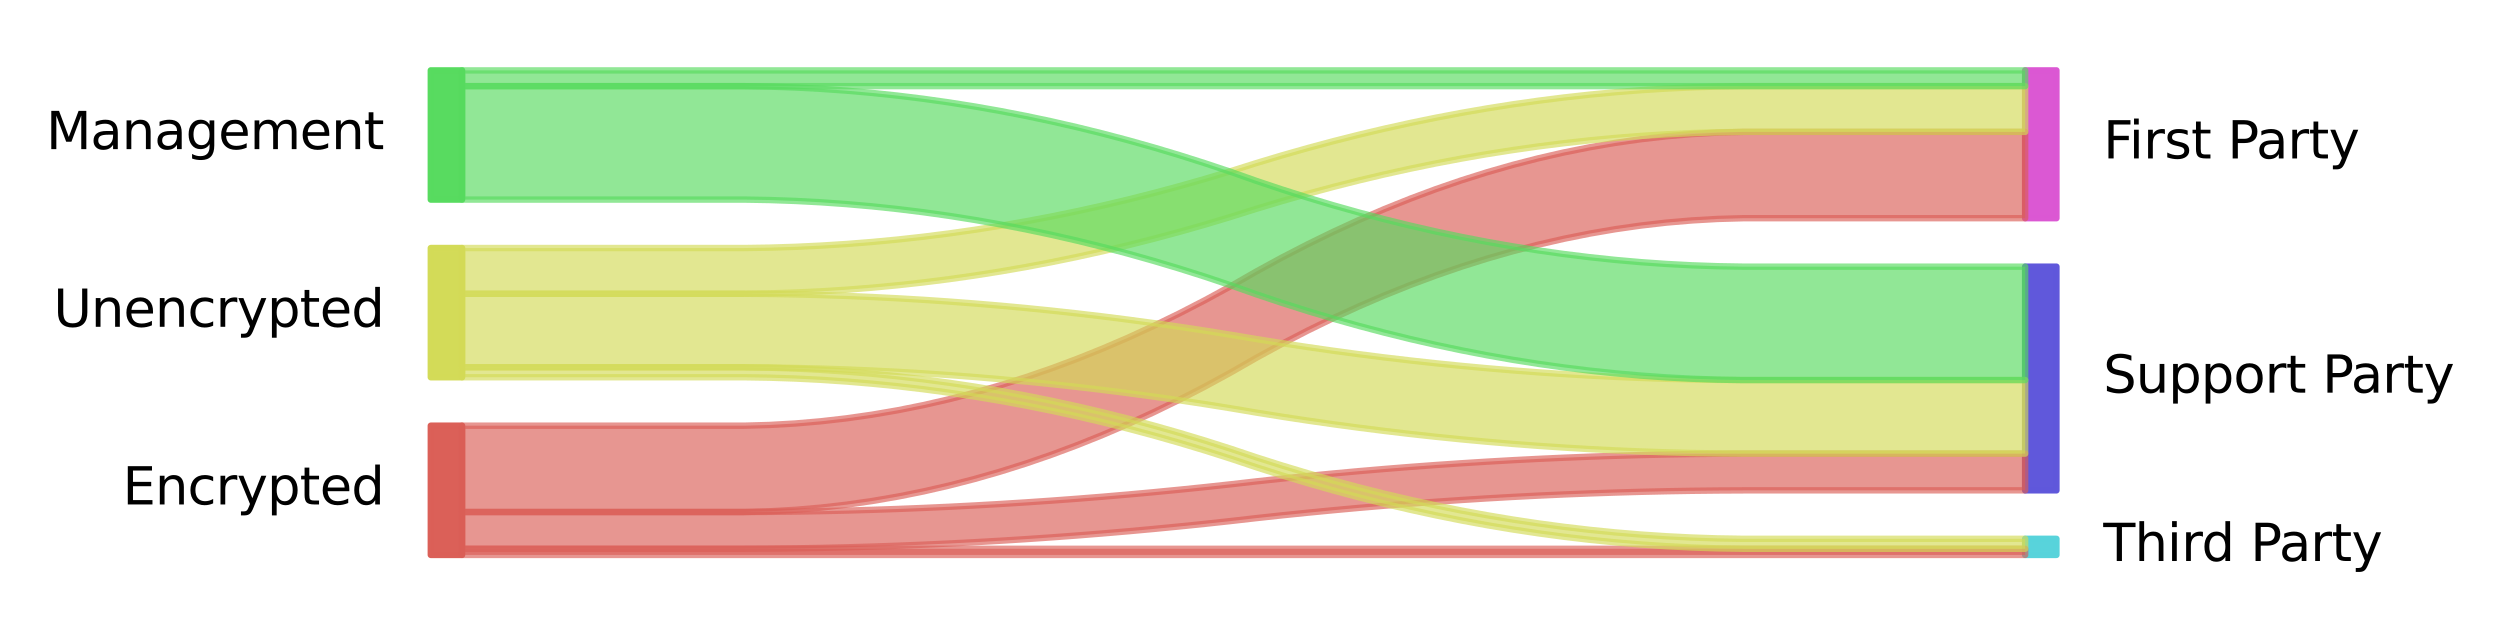 <?xml version="1.0" encoding="utf-8" standalone="no"?>
<!DOCTYPE svg PUBLIC "-//W3C//DTD SVG 1.1//EN"
  "http://www.w3.org/Graphics/SVG/1.1/DTD/svg11.dtd">
<svg xmlns:xlink="http://www.w3.org/1999/xlink" width="390.064pt" height="97.56pt" viewBox="0 0 390.064 97.56" xmlns="http://www.w3.org/2000/svg" version="1.1">
 <defs>
  <style type="text/css">*{stroke-linejoin: round; stroke-linecap: butt}</style>
 </defs>
 <g id="figure_1">
  <g id="patch_1">
   <path d="M 0 97.56 
L 390.064 97.56 
L 390.064 0 
L 0 0 
z
" style="fill: #ffffff"/>
  </g>
  <g id="axes_1">
   <g id="PolyCollection_1">
    <defs>
     <path id="mcc22f3037e" d="M 67.216 -31.14 
L 67.216 -10.98 
L 72.094 -10.98 
L 72.094 -31.14 
L 72.094 -31.14 
L 67.216 -31.14 
z
" style="stroke: #db5f57; stroke-opacity: 0.99"/>
    </defs>
    <g clip-path="url(#p26b1133ac9)">
     <use xlink:href="#mcc22f3037e" x="0" y="97.56" style="fill: #db5f57; fill-opacity: 0.99; stroke: #db5f57; stroke-opacity: 0.99"/>
    </g>
   </g>
   <g id="PolyCollection_2">
    <defs>
     <path id="mfcb5ce4df8" d="M 67.216 -58.86 
L 67.216 -38.7 
L 72.094 -38.7 
L 72.094 -58.86 
L 72.094 -58.86 
L 67.216 -58.86 
z
" style="stroke: #d3db57; stroke-opacity: 0.99"/>
    </defs>
    <g clip-path="url(#p26b1133ac9)">
     <use xlink:href="#mfcb5ce4df8" x="0" y="97.56" style="fill: #d3db57; fill-opacity: 0.99; stroke: #d3db57; stroke-opacity: 0.99"/>
    </g>
   </g>
   <g id="PolyCollection_3">
    <defs>
     <path id="mb0c5c73588" d="M 67.216 -86.58 
L 67.216 -66.42 
L 72.094 -66.42 
L 72.094 -86.58 
L 72.094 -86.58 
L 67.216 -86.58 
z
" style="stroke: #57db5f; stroke-opacity: 0.99"/>
    </defs>
    <g clip-path="url(#p26b1133ac9)">
     <use xlink:href="#mb0c5c73588" x="0" y="97.56" style="fill: #57db5f; fill-opacity: 0.99; stroke: #57db5f; stroke-opacity: 0.99"/>
    </g>
   </g>
   <g id="PolyCollection_4">
    <defs>
     <path id="m5395e833a6" d="M 315.975 -13.491 
L 315.975 -10.98 
L 320.853 -10.98 
L 320.853 -13.491 
L 320.853 -13.491 
L 315.975 -13.491 
z
" style="stroke: #57d3db; stroke-opacity: 0.99"/>
    </defs>
    <g clip-path="url(#p26b1133ac9)">
     <use xlink:href="#m5395e833a6" x="0" y="97.56" style="fill: #57d3db; fill-opacity: 0.99; stroke: #57d3db; stroke-opacity: 0.99"/>
    </g>
   </g>
   <g id="PolyCollection_5">
    <defs>
     <path id="m8e87f309a9" d="M 315.975 -55.954 
L 315.975 -21.051 
L 320.853 -21.051 
L 320.853 -55.954 
L 320.853 -55.954 
L 315.975 -55.954 
z
" style="stroke: #5f57db; stroke-opacity: 0.99"/>
    </defs>
    <g clip-path="url(#p26b1133ac9)">
     <use xlink:href="#m8e87f309a9" x="0" y="97.56" style="fill: #5f57db; fill-opacity: 0.99; stroke: #5f57db; stroke-opacity: 0.99"/>
    </g>
   </g>
   <g id="PolyCollection_6">
    <defs>
     <path id="m6d69641c75" d="M 315.975 -86.58 
L 315.975 -63.514 
L 320.853 -63.514 
L 320.853 -86.58 
L 320.853 -86.58 
L 315.975 -86.58 
z
" style="stroke: #db57d3; stroke-opacity: 0.99"/>
    </defs>
    <g clip-path="url(#p26b1133ac9)">
     <use xlink:href="#m6d69641c75" x="0" y="97.56" style="fill: #db57d3; fill-opacity: 0.99; stroke: #db57d3; stroke-opacity: 0.99"/>
    </g>
   </g>
   <g id="PolyCollection_7">
    <defs>
     <path id="m790568da8b" d="M 72.094 -11.937 
L 72.094 -10.98 
L 76.092 -10.98 
L 80.09 -10.98 
L 84.088 -10.98 
L 88.086 -10.98 
L 92.084 -10.98 
L 96.082 -10.98 
L 100.08 -10.98 
L 104.078 -10.98 
L 108.077 -10.98 
L 112.075 -10.98 
L 116.073 -10.98 
L 120.071 -10.98 
L 124.069 -10.98 
L 128.067 -10.98 
L 132.065 -10.98 
L 136.063 -10.98 
L 140.061 -10.98 
L 144.059 -10.98 
L 148.057 -10.98 
L 152.055 -10.98 
L 156.053 -10.98 
L 160.051 -10.98 
L 164.049 -10.98 
L 168.047 -10.98 
L 172.045 -10.98 
L 176.043 -10.98 
L 180.041 -10.98 
L 184.039 -10.98 
L 188.038 -10.98 
L 192.036 -10.98 
L 196.034 -10.98 
L 200.032 -10.98 
L 204.03 -10.98 
L 208.028 -10.98 
L 212.026 -10.98 
L 216.024 -10.98 
L 220.022 -10.98 
L 224.02 -10.98 
L 228.018 -10.98 
L 232.016 -10.98 
L 236.014 -10.98 
L 240.012 -10.98 
L 244.01 -10.98 
L 248.008 -10.98 
L 252.006 -10.98 
L 256.004 -10.98 
L 260.002 -10.98 
L 264.001 -10.98 
L 267.999 -10.98 
L 271.997 -10.98 
L 275.995 -10.98 
L 279.993 -10.98 
L 283.991 -10.98 
L 287.989 -10.98 
L 291.987 -10.98 
L 295.985 -10.98 
L 299.983 -10.98 
L 303.981 -10.98 
L 307.979 -10.98 
L 311.977 -10.98 
L 315.975 -10.98 
L 315.975 -11.937 
L 315.975 -11.937 
L 311.977 -11.937 
L 307.979 -11.937 
L 303.981 -11.937 
L 299.983 -11.937 
L 295.985 -11.937 
L 291.987 -11.937 
L 287.989 -11.937 
L 283.991 -11.937 
L 279.993 -11.937 
L 275.995 -11.937 
L 271.997 -11.937 
L 267.999 -11.937 
L 264.001 -11.937 
L 260.002 -11.937 
L 256.004 -11.937 
L 252.006 -11.937 
L 248.008 -11.937 
L 244.01 -11.937 
L 240.012 -11.937 
L 236.014 -11.937 
L 232.016 -11.937 
L 228.018 -11.937 
L 224.02 -11.937 
L 220.022 -11.937 
L 216.024 -11.937 
L 212.026 -11.937 
L 208.028 -11.937 
L 204.03 -11.937 
L 200.032 -11.937 
L 196.034 -11.937 
L 192.036 -11.937 
L 188.038 -11.937 
L 184.039 -11.937 
L 180.041 -11.937 
L 176.043 -11.937 
L 172.045 -11.937 
L 168.047 -11.937 
L 164.049 -11.937 
L 160.051 -11.937 
L 156.053 -11.937 
L 152.055 -11.937 
L 148.057 -11.937 
L 144.059 -11.937 
L 140.061 -11.937 
L 136.063 -11.937 
L 132.065 -11.937 
L 128.067 -11.937 
L 124.069 -11.937 
L 120.071 -11.937 
L 116.073 -11.937 
L 112.075 -11.937 
L 108.077 -11.937 
L 104.078 -11.937 
L 100.08 -11.937 
L 96.082 -11.937 
L 92.084 -11.937 
L 88.086 -11.937 
L 84.088 -11.937 
L 80.09 -11.937 
L 76.092 -11.937 
L 72.094 -11.937 
z
" style="stroke: #db5f57; stroke-opacity: 0.65"/>
    </defs>
    <g clip-path="url(#p26b1133ac9)">
     <use xlink:href="#m790568da8b" x="0" y="97.56" style="fill: #db5f57; fill-opacity: 0.65; stroke: #db5f57; stroke-opacity: 0.65"/>
    </g>
   </g>
   <g id="PolyCollection_8">
    <defs>
     <path id="m5e2cd8561c" d="M 72.094 -17.67 
L 72.094 -11.937 
L 76.092 -11.937 
L 80.09 -11.937 
L 84.088 -11.937 
L 88.086 -11.937 
L 92.084 -11.937 
L 96.082 -11.937 
L 100.08 -11.937 
L 104.078 -11.937 
L 108.077 -11.937 
L 112.075 -11.937 
L 116.073 -11.937 
L 120.071 -11.96 
L 124.069 -12.005 
L 128.067 -12.074 
L 132.065 -12.165 
L 136.063 -12.279 
L 140.061 -12.415 
L 144.059 -12.575 
L 148.057 -12.757 
L 152.055 -12.962 
L 156.053 -13.19 
L 160.051 -13.441 
L 164.049 -13.714 
L 168.047 -14.01 
L 172.045 -14.329 
L 176.043 -14.671 
L 180.041 -15.036 
L 184.039 -15.423 
L 188.038 -15.833 
L 192.036 -16.266 
L 196.034 -16.722 
L 200.032 -17.155 
L 204.03 -17.565 
L 208.028 -17.952 
L 212.026 -18.317 
L 216.024 -18.659 
L 220.022 -18.977 
L 224.02 -19.274 
L 228.018 -19.547 
L 232.016 -19.798 
L 236.014 -20.026 
L 240.012 -20.231 
L 244.01 -20.413 
L 248.008 -20.572 
L 252.006 -20.709 
L 256.004 -20.823 
L 260.002 -20.914 
L 264.001 -20.983 
L 267.999 -21.028 
L 271.997 -21.051 
L 275.995 -21.051 
L 279.993 -21.051 
L 283.991 -21.051 
L 287.989 -21.051 
L 291.987 -21.051 
L 295.985 -21.051 
L 299.983 -21.051 
L 303.981 -21.051 
L 307.979 -21.051 
L 311.977 -21.051 
L 315.975 -21.051 
L 315.975 -26.784 
L 315.975 -26.784 
L 311.977 -26.784 
L 307.979 -26.784 
L 303.981 -26.784 
L 299.983 -26.784 
L 295.985 -26.784 
L 291.987 -26.784 
L 287.989 -26.784 
L 283.991 -26.784 
L 279.993 -26.784 
L 275.995 -26.784 
L 271.997 -26.784 
L 267.999 -26.761 
L 264.001 -26.716 
L 260.002 -26.647 
L 256.004 -26.556 
L 252.006 -26.442 
L 248.008 -26.306 
L 244.01 -26.146 
L 240.012 -25.964 
L 236.014 -25.759 
L 232.016 -25.531 
L 228.018 -25.28 
L 224.02 -25.007 
L 220.022 -24.711 
L 216.024 -24.392 
L 212.026 -24.05 
L 208.028 -23.685 
L 204.03 -23.298 
L 200.032 -22.888 
L 196.034 -22.455 
L 192.036 -21.999 
L 188.038 -21.566 
L 184.039 -21.156 
L 180.041 -20.769 
L 176.043 -20.404 
L 172.045 -20.062 
L 168.047 -19.743 
L 164.049 -19.447 
L 160.051 -19.174 
L 156.053 -18.923 
L 152.055 -18.695 
L 148.057 -18.49 
L 144.059 -18.308 
L 140.061 -18.149 
L 136.063 -18.012 
L 132.065 -17.898 
L 128.067 -17.807 
L 124.069 -17.738 
L 120.071 -17.693 
L 116.073 -17.67 
L 112.075 -17.67 
L 108.077 -17.67 
L 104.078 -17.67 
L 100.08 -17.67 
L 96.082 -17.67 
L 92.084 -17.67 
L 88.086 -17.67 
L 84.088 -17.67 
L 80.09 -17.67 
L 76.092 -17.67 
L 72.094 -17.67 
z
" style="stroke: #db5f57; stroke-opacity: 0.65"/>
    </defs>
    <g clip-path="url(#p26b1133ac9)">
     <use xlink:href="#m5e2cd8561c" x="0" y="97.56" style="fill: #db5f57; fill-opacity: 0.65; stroke: #db5f57; stroke-opacity: 0.65"/>
    </g>
   </g>
   <g id="PolyCollection_9">
    <defs>
     <path id="me00faae327" d="M 72.094 -31.14 
L 72.094 -17.67 
L 76.092 -17.67 
L 80.09 -17.67 
L 84.088 -17.67 
L 88.086 -17.67 
L 92.084 -17.67 
L 96.082 -17.67 
L 100.08 -17.67 
L 104.078 -17.67 
L 108.077 -17.67 
L 112.075 -17.67 
L 116.073 -17.67 
L 120.071 -17.785 
L 124.069 -18.014 
L 128.067 -18.358 
L 132.065 -18.816 
L 136.063 -19.389 
L 140.061 -20.077 
L 144.059 -20.879 
L 148.057 -21.796 
L 152.055 -22.827 
L 156.053 -23.974 
L 160.051 -25.234 
L 164.049 -26.61 
L 168.047 -28.1 
L 172.045 -29.704 
L 176.043 -31.423 
L 180.041 -33.257 
L 184.039 -35.205 
L 188.038 -37.268 
L 192.036 -39.446 
L 196.034 -41.738 
L 200.032 -43.916 
L 204.03 -45.979 
L 208.028 -47.927 
L 212.026 -49.761 
L 216.024 -51.48 
L 220.022 -53.085 
L 224.02 -54.575 
L 228.018 -55.95 
L 232.016 -57.211 
L 236.014 -58.357 
L 240.012 -59.388 
L 244.01 -60.305 
L 248.008 -61.107 
L 252.006 -61.795 
L 256.004 -62.368 
L 260.002 -62.827 
L 264.001 -63.17 
L 267.999 -63.4 
L 271.997 -63.514 
L 275.995 -63.514 
L 279.993 -63.514 
L 283.991 -63.514 
L 287.989 -63.514 
L 291.987 -63.514 
L 295.985 -63.514 
L 299.983 -63.514 
L 303.981 -63.514 
L 307.979 -63.514 
L 311.977 -63.514 
L 315.975 -63.514 
L 315.975 -76.984 
L 315.975 -76.984 
L 311.977 -76.984 
L 307.979 -76.984 
L 303.981 -76.984 
L 299.983 -76.984 
L 295.985 -76.984 
L 291.987 -76.984 
L 287.989 -76.984 
L 283.991 -76.984 
L 279.993 -76.984 
L 275.995 -76.984 
L 271.997 -76.984 
L 267.999 -76.87 
L 264.001 -76.64 
L 260.002 -76.297 
L 256.004 -75.838 
L 252.006 -75.265 
L 248.008 -74.577 
L 244.01 -73.775 
L 240.012 -72.858 
L 236.014 -71.827 
L 232.016 -70.681 
L 228.018 -69.42 
L 224.02 -68.045 
L 220.022 -66.555 
L 216.024 -64.95 
L 212.026 -63.231 
L 208.028 -61.397 
L 204.03 -59.449 
L 200.032 -57.386 
L 196.034 -55.208 
L 192.036 -52.916 
L 188.038 -50.738 
L 184.039 -48.675 
L 180.041 -46.727 
L 176.043 -44.893 
L 172.045 -43.174 
L 168.047 -41.57 
L 164.049 -40.08 
L 160.051 -38.704 
L 156.053 -37.444 
L 152.055 -36.297 
L 148.057 -35.266 
L 144.059 -34.349 
L 140.061 -33.547 
L 136.063 -32.859 
L 132.065 -32.286 
L 128.067 -31.828 
L 124.069 -31.484 
L 120.071 -31.255 
L 116.073 -31.14 
L 112.075 -31.14 
L 108.077 -31.14 
L 104.078 -31.14 
L 100.08 -31.14 
L 96.082 -31.14 
L 92.084 -31.14 
L 88.086 -31.14 
L 84.088 -31.14 
L 80.09 -31.14 
L 76.092 -31.14 
L 72.094 -31.14 
z
" style="stroke: #db5f57; stroke-opacity: 0.65"/>
    </defs>
    <g clip-path="url(#p26b1133ac9)">
     <use xlink:href="#me00faae327" x="0" y="97.56" style="fill: #db5f57; fill-opacity: 0.65; stroke: #db5f57; stroke-opacity: 0.65"/>
    </g>
   </g>
   <g id="PolyCollection_10">
    <defs>
     <path id="m1cb8904c3c" d="M 72.094 -40.254 
L 72.094 -38.7 
L 76.092 -38.7 
L 80.09 -38.7 
L 84.088 -38.7 
L 88.086 -38.7 
L 92.084 -38.7 
L 96.082 -38.7 
L 100.08 -38.7 
L 104.078 -38.7 
L 108.077 -38.7 
L 112.075 -38.7 
L 116.073 -38.7 
L 120.071 -38.633 
L 124.069 -38.499 
L 128.067 -38.299 
L 132.065 -38.031 
L 136.063 -37.696 
L 140.061 -37.295 
L 144.059 -36.827 
L 148.057 -36.291 
L 152.055 -35.689 
L 156.053 -35.02 
L 160.051 -34.284 
L 164.049 -33.481 
L 168.047 -32.611 
L 172.045 -31.675 
L 176.043 -30.671 
L 180.041 -29.601 
L 184.039 -28.463 
L 188.038 -27.259 
L 192.036 -25.988 
L 196.034 -24.649 
L 200.032 -23.378 
L 204.03 -22.174 
L 208.028 -21.036 
L 212.026 -19.966 
L 216.024 -18.962 
L 220.022 -18.026 
L 224.02 -17.156 
L 228.018 -16.353 
L 232.016 -15.617 
L 236.014 -14.948 
L 240.012 -14.346 
L 244.01 -13.81 
L 248.008 -13.342 
L 252.006 -12.941 
L 256.004 -12.606 
L 260.002 -12.338 
L 264.001 -12.138 
L 267.999 -12.004 
L 271.997 -11.937 
L 275.995 -11.937 
L 279.993 -11.937 
L 283.991 -11.937 
L 287.989 -11.937 
L 291.987 -11.937 
L 295.985 -11.937 
L 299.983 -11.937 
L 303.981 -11.937 
L 307.979 -11.937 
L 311.977 -11.937 
L 315.975 -11.937 
L 315.975 -13.491 
L 315.975 -13.491 
L 311.977 -13.491 
L 307.979 -13.491 
L 303.981 -13.491 
L 299.983 -13.491 
L 295.985 -13.491 
L 291.987 -13.491 
L 287.989 -13.491 
L 283.991 -13.491 
L 279.993 -13.491 
L 275.995 -13.491 
L 271.997 -13.491 
L 267.999 -13.558 
L 264.001 -13.692 
L 260.002 -13.892 
L 256.004 -14.16 
L 252.006 -14.495 
L 248.008 -14.896 
L 244.01 -15.364 
L 240.012 -15.9 
L 236.014 -16.502 
L 232.016 -17.171 
L 228.018 -17.907 
L 224.02 -18.71 
L 220.022 -19.58 
L 216.024 -20.516 
L 212.026 -21.52 
L 208.028 -22.59 
L 204.03 -23.728 
L 200.032 -24.932 
L 196.034 -26.203 
L 192.036 -27.542 
L 188.038 -28.813 
L 184.039 -30.017 
L 180.041 -31.155 
L 176.043 -32.225 
L 172.045 -33.229 
L 168.047 -34.165 
L 164.049 -35.035 
L 160.051 -35.838 
L 156.053 -36.574 
L 152.055 -37.243 
L 148.057 -37.845 
L 144.059 -38.381 
L 140.061 -38.849 
L 136.063 -39.25 
L 132.065 -39.585 
L 128.067 -39.853 
L 124.069 -40.053 
L 120.071 -40.187 
L 116.073 -40.254 
L 112.075 -40.254 
L 108.077 -40.254 
L 104.078 -40.254 
L 100.08 -40.254 
L 96.082 -40.254 
L 92.084 -40.254 
L 88.086 -40.254 
L 84.088 -40.254 
L 80.09 -40.254 
L 76.092 -40.254 
L 72.094 -40.254 
z
" style="stroke: #d3db57; stroke-opacity: 0.65"/>
    </defs>
    <g clip-path="url(#p26b1133ac9)">
     <use xlink:href="#m1cb8904c3c" x="0" y="97.56" style="fill: #d3db57; fill-opacity: 0.65; stroke: #d3db57; stroke-opacity: 0.65"/>
    </g>
   </g>
   <g id="PolyCollection_11">
    <defs>
     <path id="m1f86e7a9ad" d="M 72.094 -51.725 
L 72.094 -40.254 
L 76.092 -40.254 
L 80.09 -40.254 
L 84.088 -40.254 
L 88.086 -40.254 
L 92.084 -40.254 
L 96.082 -40.254 
L 100.08 -40.254 
L 104.078 -40.254 
L 108.077 -40.254 
L 112.075 -40.254 
L 116.073 -40.254 
L 120.071 -40.22 
L 124.069 -40.153 
L 128.067 -40.052 
L 132.065 -39.917 
L 136.063 -39.749 
L 140.061 -39.547 
L 144.059 -39.311 
L 148.057 -39.042 
L 152.055 -38.739 
L 156.053 -38.402 
L 160.051 -38.031 
L 164.049 -37.627 
L 168.047 -37.19 
L 172.045 -36.718 
L 176.043 -36.213 
L 180.041 -35.674 
L 184.039 -35.102 
L 188.038 -34.496 
L 192.036 -33.856 
L 196.034 -33.182 
L 200.032 -32.542 
L 204.03 -31.936 
L 208.028 -31.364 
L 212.026 -30.825 
L 216.024 -30.32 
L 220.022 -29.848 
L 224.02 -29.411 
L 228.018 -29.007 
L 232.016 -28.636 
L 236.014 -28.299 
L 240.012 -27.996 
L 244.01 -27.727 
L 248.008 -27.491 
L 252.006 -27.289 
L 256.004 -27.121 
L 260.002 -26.986 
L 264.001 -26.885 
L 267.999 -26.818 
L 271.997 -26.784 
L 275.995 -26.784 
L 279.993 -26.784 
L 283.991 -26.784 
L 287.989 -26.784 
L 291.987 -26.784 
L 295.985 -26.784 
L 299.983 -26.784 
L 303.981 -26.784 
L 307.979 -26.784 
L 311.977 -26.784 
L 315.975 -26.784 
L 315.975 -38.256 
L 315.975 -38.256 
L 311.977 -38.256 
L 307.979 -38.256 
L 303.981 -38.256 
L 299.983 -38.256 
L 295.985 -38.256 
L 291.987 -38.256 
L 287.989 -38.256 
L 283.991 -38.256 
L 279.993 -38.256 
L 275.995 -38.256 
L 271.997 -38.256 
L 267.999 -38.289 
L 264.001 -38.357 
L 260.002 -38.458 
L 256.004 -38.592 
L 252.006 -38.761 
L 248.008 -38.963 
L 244.01 -39.198 
L 240.012 -39.468 
L 236.014 -39.771 
L 232.016 -40.108 
L 228.018 -40.478 
L 224.02 -40.882 
L 220.022 -41.32 
L 216.024 -41.791 
L 212.026 -42.297 
L 208.028 -42.835 
L 204.03 -43.408 
L 200.032 -44.014 
L 196.034 -44.654 
L 192.036 -45.327 
L 188.038 -45.967 
L 184.039 -46.573 
L 180.041 -47.146 
L 176.043 -47.684 
L 172.045 -48.19 
L 168.047 -48.661 
L 164.049 -49.099 
L 160.051 -49.503 
L 156.053 -49.873 
L 152.055 -50.21 
L 148.057 -50.513 
L 144.059 -50.783 
L 140.061 -51.018 
L 136.063 -51.22 
L 132.065 -51.389 
L 128.067 -51.523 
L 124.069 -51.624 
L 120.071 -51.692 
L 116.073 -51.725 
L 112.075 -51.725 
L 108.077 -51.725 
L 104.078 -51.725 
L 100.08 -51.725 
L 96.082 -51.725 
L 92.084 -51.725 
L 88.086 -51.725 
L 84.088 -51.725 
L 80.09 -51.725 
L 76.092 -51.725 
L 72.094 -51.725 
z
" style="stroke: #d3db57; stroke-opacity: 0.65"/>
    </defs>
    <g clip-path="url(#p26b1133ac9)">
     <use xlink:href="#m1f86e7a9ad" x="0" y="97.56" style="fill: #d3db57; fill-opacity: 0.65; stroke: #d3db57; stroke-opacity: 0.65"/>
    </g>
   </g>
   <g id="PolyCollection_12">
    <defs>
     <path id="m379a9703b4" d="M 72.094 -58.86 
L 72.094 -51.725 
L 76.092 -51.725 
L 80.09 -51.725 
L 84.088 -51.725 
L 88.086 -51.725 
L 92.084 -51.725 
L 96.082 -51.725 
L 100.08 -51.725 
L 104.078 -51.725 
L 108.077 -51.725 
L 112.075 -51.725 
L 116.073 -51.725 
L 120.071 -51.789 
L 124.069 -51.915 
L 128.067 -52.104 
L 132.065 -52.357 
L 136.063 -52.673 
L 140.061 -53.052 
L 144.059 -53.494 
L 148.057 -53.999 
L 152.055 -54.567 
L 156.053 -55.199 
L 160.051 -55.893 
L 164.049 -56.651 
L 168.047 -57.472 
L 172.045 -58.356 
L 176.043 -59.303 
L 180.041 -60.313 
L 184.039 -61.387 
L 188.038 -62.524 
L 192.036 -63.723 
L 196.034 -64.986 
L 200.032 -66.186 
L 204.03 -67.323 
L 208.028 -68.396 
L 212.026 -69.407 
L 216.024 -70.354 
L 220.022 -71.238 
L 224.02 -72.059 
L 228.018 -72.816 
L 232.016 -73.511 
L 236.014 -74.143 
L 240.012 -74.711 
L 244.01 -75.216 
L 248.008 -75.658 
L 252.006 -76.037 
L 256.004 -76.353 
L 260.002 -76.605 
L 264.001 -76.795 
L 267.999 -76.921 
L 271.997 -76.984 
L 275.995 -76.984 
L 279.993 -76.984 
L 283.991 -76.984 
L 287.989 -76.984 
L 291.987 -76.984 
L 295.985 -76.984 
L 299.983 -76.984 
L 303.981 -76.984 
L 307.979 -76.984 
L 311.977 -76.984 
L 315.975 -76.984 
L 315.975 -84.119 
L 315.975 -84.119 
L 311.977 -84.119 
L 307.979 -84.119 
L 303.981 -84.119 
L 299.983 -84.119 
L 295.985 -84.119 
L 291.987 -84.119 
L 287.989 -84.119 
L 283.991 -84.119 
L 279.993 -84.119 
L 275.995 -84.119 
L 271.997 -84.119 
L 267.999 -84.056 
L 264.001 -83.929 
L 260.002 -83.74 
L 256.004 -83.487 
L 252.006 -83.171 
L 248.008 -82.793 
L 244.01 -82.351 
L 240.012 -81.845 
L 236.014 -81.277 
L 232.016 -80.646 
L 228.018 -79.951 
L 224.02 -79.193 
L 220.022 -78.372 
L 216.024 -77.488 
L 212.026 -76.541 
L 208.028 -75.531 
L 204.03 -74.457 
L 200.032 -73.321 
L 196.034 -72.121 
L 192.036 -70.858 
L 188.038 -69.658 
L 184.039 -68.521 
L 180.041 -67.448 
L 176.043 -66.438 
L 172.045 -65.49 
L 168.047 -64.606 
L 164.049 -63.785 
L 160.051 -63.028 
L 156.053 -62.333 
L 152.055 -61.702 
L 148.057 -61.133 
L 144.059 -60.628 
L 140.061 -60.186 
L 136.063 -59.807 
L 132.065 -59.491 
L 128.067 -59.239 
L 124.069 -59.049 
L 120.071 -58.923 
L 116.073 -58.86 
L 112.075 -58.86 
L 108.077 -58.86 
L 104.078 -58.86 
L 100.08 -58.86 
L 96.082 -58.86 
L 92.084 -58.86 
L 88.086 -58.86 
L 84.088 -58.86 
L 80.09 -58.86 
L 76.092 -58.86 
L 72.094 -58.86 
z
" style="stroke: #d3db57; stroke-opacity: 0.65"/>
    </defs>
    <g clip-path="url(#p26b1133ac9)">
     <use xlink:href="#m379a9703b4" x="0" y="97.56" style="fill: #d3db57; fill-opacity: 0.65; stroke: #d3db57; stroke-opacity: 0.65"/>
    </g>
   </g>
   <g id="PolyCollection_13">
    <defs>
     <path id="mfa22f30630" d="M 72.094 -84.119 
L 72.094 -66.42 
L 76.092 -66.42 
L 80.09 -66.42 
L 84.088 -66.42 
L 88.086 -66.42 
L 92.084 -66.42 
L 96.082 -66.42 
L 100.08 -66.42 
L 104.078 -66.42 
L 108.077 -66.42 
L 112.075 -66.42 
L 116.073 -66.42 
L 120.071 -66.35 
L 124.069 -66.209 
L 128.067 -65.998 
L 132.065 -65.716 
L 136.063 -65.364 
L 140.061 -64.941 
L 144.059 -64.448 
L 148.057 -63.885 
L 152.055 -63.251 
L 156.053 -62.547 
L 160.051 -61.773 
L 164.049 -60.928 
L 168.047 -60.013 
L 172.045 -59.027 
L 176.043 -57.971 
L 180.041 -56.844 
L 184.039 -55.647 
L 188.038 -54.38 
L 192.036 -53.042 
L 196.034 -51.634 
L 200.032 -50.296 
L 204.03 -49.028 
L 208.028 -47.831 
L 212.026 -46.705 
L 216.024 -45.649 
L 220.022 -44.663 
L 224.02 -43.748 
L 228.018 -42.903 
L 232.016 -42.128 
L 236.014 -41.424 
L 240.012 -40.79 
L 244.01 -40.227 
L 248.008 -39.734 
L 252.006 -39.312 
L 256.004 -38.96 
L 260.002 -38.678 
L 264.001 -38.467 
L 267.999 -38.326 
L 271.997 -38.256 
L 275.995 -38.256 
L 279.993 -38.256 
L 283.991 -38.256 
L 287.989 -38.256 
L 291.987 -38.256 
L 295.985 -38.256 
L 299.983 -38.256 
L 303.981 -38.256 
L 307.979 -38.256 
L 311.977 -38.256 
L 315.975 -38.256 
L 315.975 -55.954 
L 315.975 -55.954 
L 311.977 -55.954 
L 307.979 -55.954 
L 303.981 -55.954 
L 299.983 -55.954 
L 295.985 -55.954 
L 291.987 -55.954 
L 287.989 -55.954 
L 283.991 -55.954 
L 279.993 -55.954 
L 275.995 -55.954 
L 271.997 -55.954 
L 267.999 -56.025 
L 264.001 -56.165 
L 260.002 -56.377 
L 256.004 -56.658 
L 252.006 -57.01 
L 248.008 -57.433 
L 244.01 -57.926 
L 240.012 -58.489 
L 236.014 -59.123 
L 232.016 -59.827 
L 228.018 -60.601 
L 224.02 -61.446 
L 220.022 -62.362 
L 216.024 -63.347 
L 212.026 -64.404 
L 208.028 -65.53 
L 204.03 -66.727 
L 200.032 -67.995 
L 196.034 -69.332 
L 192.036 -70.741 
L 188.038 -72.078 
L 184.039 -73.346 
L 180.041 -74.543 
L 176.043 -75.669 
L 172.045 -76.726 
L 168.047 -77.711 
L 164.049 -78.627 
L 160.051 -79.472 
L 156.053 -80.246 
L 152.055 -80.95 
L 148.057 -81.584 
L 144.059 -82.147 
L 140.061 -82.64 
L 136.063 -83.063 
L 132.065 -83.415 
L 128.067 -83.696 
L 124.069 -83.907 
L 120.071 -84.048 
L 116.073 -84.119 
L 112.075 -84.119 
L 108.077 -84.119 
L 104.078 -84.119 
L 100.08 -84.119 
L 96.082 -84.119 
L 92.084 -84.119 
L 88.086 -84.119 
L 84.088 -84.119 
L 80.09 -84.119 
L 76.092 -84.119 
L 72.094 -84.119 
z
" style="stroke: #57db5f; stroke-opacity: 0.65"/>
    </defs>
    <g clip-path="url(#p26b1133ac9)">
     <use xlink:href="#mfa22f30630" x="0" y="97.56" style="fill: #57db5f; fill-opacity: 0.65; stroke: #57db5f; stroke-opacity: 0.65"/>
    </g>
   </g>
   <g id="PolyCollection_14">
    <defs>
     <path id="m31672f0940" d="M 72.094 -86.58 
L 72.094 -84.119 
L 76.092 -84.119 
L 80.09 -84.119 
L 84.088 -84.119 
L 88.086 -84.119 
L 92.084 -84.119 
L 96.082 -84.119 
L 100.08 -84.119 
L 104.078 -84.119 
L 108.077 -84.119 
L 112.075 -84.119 
L 116.073 -84.119 
L 120.071 -84.119 
L 124.069 -84.119 
L 128.067 -84.119 
L 132.065 -84.119 
L 136.063 -84.119 
L 140.061 -84.119 
L 144.059 -84.119 
L 148.057 -84.119 
L 152.055 -84.119 
L 156.053 -84.119 
L 160.051 -84.119 
L 164.049 -84.119 
L 168.047 -84.119 
L 172.045 -84.119 
L 176.043 -84.119 
L 180.041 -84.119 
L 184.039 -84.119 
L 188.038 -84.119 
L 192.036 -84.119 
L 196.034 -84.119 
L 200.032 -84.119 
L 204.03 -84.119 
L 208.028 -84.119 
L 212.026 -84.119 
L 216.024 -84.119 
L 220.022 -84.119 
L 224.02 -84.119 
L 228.018 -84.119 
L 232.016 -84.119 
L 236.014 -84.119 
L 240.012 -84.119 
L 244.01 -84.119 
L 248.008 -84.119 
L 252.006 -84.119 
L 256.004 -84.119 
L 260.002 -84.119 
L 264.001 -84.119 
L 267.999 -84.119 
L 271.997 -84.119 
L 275.995 -84.119 
L 279.993 -84.119 
L 283.991 -84.119 
L 287.989 -84.119 
L 291.987 -84.119 
L 295.985 -84.119 
L 299.983 -84.119 
L 303.981 -84.119 
L 307.979 -84.119 
L 311.977 -84.119 
L 315.975 -84.119 
L 315.975 -86.58 
L 315.975 -86.58 
L 311.977 -86.58 
L 307.979 -86.58 
L 303.981 -86.58 
L 299.983 -86.58 
L 295.985 -86.58 
L 291.987 -86.58 
L 287.989 -86.58 
L 283.991 -86.58 
L 279.993 -86.58 
L 275.995 -86.58 
L 271.997 -86.58 
L 267.999 -86.58 
L 264.001 -86.58 
L 260.002 -86.58 
L 256.004 -86.58 
L 252.006 -86.58 
L 248.008 -86.58 
L 244.01 -86.58 
L 240.012 -86.58 
L 236.014 -86.58 
L 232.016 -86.58 
L 228.018 -86.58 
L 224.02 -86.58 
L 220.022 -86.58 
L 216.024 -86.58 
L 212.026 -86.58 
L 208.028 -86.58 
L 204.03 -86.58 
L 200.032 -86.58 
L 196.034 -86.58 
L 192.036 -86.58 
L 188.038 -86.58 
L 184.039 -86.58 
L 180.041 -86.58 
L 176.043 -86.58 
L 172.045 -86.58 
L 168.047 -86.58 
L 164.049 -86.58 
L 160.051 -86.58 
L 156.053 -86.58 
L 152.055 -86.58 
L 148.057 -86.58 
L 144.059 -86.58 
L 140.061 -86.58 
L 136.063 -86.58 
L 132.065 -86.58 
L 128.067 -86.58 
L 124.069 -86.58 
L 120.071 -86.58 
L 116.073 -86.58 
L 112.075 -86.58 
L 108.077 -86.58 
L 104.078 -86.58 
L 100.08 -86.58 
L 96.082 -86.58 
L 92.084 -86.58 
L 88.086 -86.58 
L 84.088 -86.58 
L 80.09 -86.58 
L 76.092 -86.58 
L 72.094 -86.58 
z
" style="stroke: #57db5f; stroke-opacity: 0.65"/>
    </defs>
    <g clip-path="url(#p26b1133ac9)">
     <use xlink:href="#m31672f0940" x="0" y="97.56" style="fill: #57db5f; fill-opacity: 0.65; stroke: #57db5f; stroke-opacity: 0.65"/>
    </g>
   </g>
   <g id="text_1">
    <!-- Encrypted -->
    <g transform="translate(19.136 78.707) scale(0.08 -0.08)">
     <defs>
      <path id="DejaVuSans-45" d="M 628 4666 
L 3578 4666 
L 3578 4134 
L 1259 4134 
L 1259 2753 
L 3481 2753 
L 3481 2222 
L 1259 2222 
L 1259 531 
L 3634 531 
L 3634 0 
L 628 0 
L 628 4666 
z
" transform="scale(0.016)"/>
      <path id="DejaVuSans-6e" d="M 3513 2113 
L 3513 0 
L 2938 0 
L 2938 2094 
Q 2938 2591 2744 2837 
Q 2550 3084 2163 3084 
Q 1697 3084 1428 2787 
Q 1159 2491 1159 1978 
L 1159 0 
L 581 0 
L 581 3500 
L 1159 3500 
L 1159 2956 
Q 1366 3272 1645 3428 
Q 1925 3584 2291 3584 
Q 2894 3584 3203 3211 
Q 3513 2838 3513 2113 
z
" transform="scale(0.016)"/>
      <path id="DejaVuSans-63" d="M 3122 3366 
L 3122 2828 
Q 2878 2963 2633 3030 
Q 2388 3097 2138 3097 
Q 1578 3097 1268 2742 
Q 959 2388 959 1747 
Q 959 1106 1268 751 
Q 1578 397 2138 397 
Q 2388 397 2633 464 
Q 2878 531 3122 666 
L 3122 134 
Q 2881 22 2623 -34 
Q 2366 -91 2075 -91 
Q 1284 -91 818 406 
Q 353 903 353 1747 
Q 353 2603 823 3093 
Q 1294 3584 2113 3584 
Q 2378 3584 2631 3529 
Q 2884 3475 3122 3366 
z
" transform="scale(0.016)"/>
      <path id="DejaVuSans-72" d="M 2631 2963 
Q 2534 3019 2420 3045 
Q 2306 3072 2169 3072 
Q 1681 3072 1420 2755 
Q 1159 2438 1159 1844 
L 1159 0 
L 581 0 
L 581 3500 
L 1159 3500 
L 1159 2956 
Q 1341 3275 1631 3429 
Q 1922 3584 2338 3584 
Q 2397 3584 2469 3576 
Q 2541 3569 2628 3553 
L 2631 2963 
z
" transform="scale(0.016)"/>
      <path id="DejaVuSans-79" d="M 2059 -325 
Q 1816 -950 1584 -1140 
Q 1353 -1331 966 -1331 
L 506 -1331 
L 506 -850 
L 844 -850 
Q 1081 -850 1212 -737 
Q 1344 -625 1503 -206 
L 1606 56 
L 191 3500 
L 800 3500 
L 1894 763 
L 2988 3500 
L 3597 3500 
L 2059 -325 
z
" transform="scale(0.016)"/>
      <path id="DejaVuSans-70" d="M 1159 525 
L 1159 -1331 
L 581 -1331 
L 581 3500 
L 1159 3500 
L 1159 2969 
Q 1341 3281 1617 3432 
Q 1894 3584 2278 3584 
Q 2916 3584 3314 3078 
Q 3713 2572 3713 1747 
Q 3713 922 3314 415 
Q 2916 -91 2278 -91 
Q 1894 -91 1617 61 
Q 1341 213 1159 525 
z
M 3116 1747 
Q 3116 2381 2855 2742 
Q 2594 3103 2138 3103 
Q 1681 3103 1420 2742 
Q 1159 2381 1159 1747 
Q 1159 1113 1420 752 
Q 1681 391 2138 391 
Q 2594 391 2855 752 
Q 3116 1113 3116 1747 
z
" transform="scale(0.016)"/>
      <path id="DejaVuSans-74" d="M 1172 4494 
L 1172 3500 
L 2356 3500 
L 2356 3053 
L 1172 3053 
L 1172 1153 
Q 1172 725 1289 603 
Q 1406 481 1766 481 
L 2356 481 
L 2356 0 
L 1766 0 
Q 1100 0 847 248 
Q 594 497 594 1153 
L 594 3053 
L 172 3053 
L 172 3500 
L 594 3500 
L 594 4494 
L 1172 4494 
z
" transform="scale(0.016)"/>
      <path id="DejaVuSans-65" d="M 3597 1894 
L 3597 1613 
L 953 1613 
Q 991 1019 1311 708 
Q 1631 397 2203 397 
Q 2534 397 2845 478 
Q 3156 559 3463 722 
L 3463 178 
Q 3153 47 2828 -22 
Q 2503 -91 2169 -91 
Q 1331 -91 842 396 
Q 353 884 353 1716 
Q 353 2575 817 3079 
Q 1281 3584 2069 3584 
Q 2775 3584 3186 3129 
Q 3597 2675 3597 1894 
z
M 3022 2063 
Q 3016 2534 2758 2815 
Q 2500 3097 2075 3097 
Q 1594 3097 1305 2825 
Q 1016 2553 972 2059 
L 3022 2063 
z
" transform="scale(0.016)"/>
      <path id="DejaVuSans-64" d="M 2906 2969 
L 2906 4863 
L 3481 4863 
L 3481 0 
L 2906 0 
L 2906 525 
Q 2725 213 2448 61 
Q 2172 -91 1784 -91 
Q 1150 -91 751 415 
Q 353 922 353 1747 
Q 353 2572 751 3078 
Q 1150 3584 1784 3584 
Q 2172 3584 2448 3432 
Q 2725 3281 2906 2969 
z
M 947 1747 
Q 947 1113 1208 752 
Q 1469 391 1925 391 
Q 2381 391 2643 752 
Q 2906 1113 2906 1747 
Q 2906 2381 2643 2742 
Q 2381 3103 1925 3103 
Q 1469 3103 1208 2742 
Q 947 2381 947 1747 
z
" transform="scale(0.016)"/>
     </defs>
     <use xlink:href="#DejaVuSans-45"/>
     <use xlink:href="#DejaVuSans-6e" x="63.184"/>
     <use xlink:href="#DejaVuSans-63" x="126.562"/>
     <use xlink:href="#DejaVuSans-72" x="181.543"/>
     <use xlink:href="#DejaVuSans-79" x="222.656"/>
     <use xlink:href="#DejaVuSans-70" x="281.836"/>
     <use xlink:href="#DejaVuSans-74" x="345.312"/>
     <use xlink:href="#DejaVuSans-65" x="384.521"/>
     <use xlink:href="#DejaVuSans-64" x="446.045"/>
    </g>
   </g>
   <g id="text_2">
    <!-- Unencrypted -->
    <g transform="translate(8.344 50.987) scale(0.08 -0.08)">
     <defs>
      <path id="DejaVuSans-55" d="M 556 4666 
L 1191 4666 
L 1191 1831 
Q 1191 1081 1462 751 
Q 1734 422 2344 422 
Q 2950 422 3222 751 
Q 3494 1081 3494 1831 
L 3494 4666 
L 4128 4666 
L 4128 1753 
Q 4128 841 3676 375 
Q 3225 -91 2344 -91 
Q 1459 -91 1007 375 
Q 556 841 556 1753 
L 556 4666 
z
" transform="scale(0.016)"/>
     </defs>
     <use xlink:href="#DejaVuSans-55"/>
     <use xlink:href="#DejaVuSans-6e" x="73.193"/>
     <use xlink:href="#DejaVuSans-65" x="136.572"/>
     <use xlink:href="#DejaVuSans-6e" x="198.096"/>
     <use xlink:href="#DejaVuSans-63" x="261.475"/>
     <use xlink:href="#DejaVuSans-72" x="316.455"/>
     <use xlink:href="#DejaVuSans-79" x="357.568"/>
     <use xlink:href="#DejaVuSans-70" x="416.748"/>
     <use xlink:href="#DejaVuSans-74" x="480.225"/>
     <use xlink:href="#DejaVuSans-65" x="519.434"/>
     <use xlink:href="#DejaVuSans-64" x="580.957"/>
    </g>
   </g>
   <g id="text_3">
    <!-- Management -->
    <g transform="translate(7.2 23.267) scale(0.08 -0.08)">
     <defs>
      <path id="DejaVuSans-4d" d="M 628 4666 
L 1569 4666 
L 2759 1491 
L 3956 4666 
L 4897 4666 
L 4897 0 
L 4281 0 
L 4281 4097 
L 3078 897 
L 2444 897 
L 1241 4097 
L 1241 0 
L 628 0 
L 628 4666 
z
" transform="scale(0.016)"/>
      <path id="DejaVuSans-61" d="M 2194 1759 
Q 1497 1759 1228 1600 
Q 959 1441 959 1056 
Q 959 750 1161 570 
Q 1363 391 1709 391 
Q 2188 391 2477 730 
Q 2766 1069 2766 1631 
L 2766 1759 
L 2194 1759 
z
M 3341 1997 
L 3341 0 
L 2766 0 
L 2766 531 
Q 2569 213 2275 61 
Q 1981 -91 1556 -91 
Q 1019 -91 701 211 
Q 384 513 384 1019 
Q 384 1609 779 1909 
Q 1175 2209 1959 2209 
L 2766 2209 
L 2766 2266 
Q 2766 2663 2505 2880 
Q 2244 3097 1772 3097 
Q 1472 3097 1187 3025 
Q 903 2953 641 2809 
L 641 3341 
Q 956 3463 1253 3523 
Q 1550 3584 1831 3584 
Q 2591 3584 2966 3190 
Q 3341 2797 3341 1997 
z
" transform="scale(0.016)"/>
      <path id="DejaVuSans-67" d="M 2906 1791 
Q 2906 2416 2648 2759 
Q 2391 3103 1925 3103 
Q 1463 3103 1205 2759 
Q 947 2416 947 1791 
Q 947 1169 1205 825 
Q 1463 481 1925 481 
Q 2391 481 2648 825 
Q 2906 1169 2906 1791 
z
M 3481 434 
Q 3481 -459 3084 -895 
Q 2688 -1331 1869 -1331 
Q 1566 -1331 1297 -1286 
Q 1028 -1241 775 -1147 
L 775 -588 
Q 1028 -725 1275 -790 
Q 1522 -856 1778 -856 
Q 2344 -856 2625 -561 
Q 2906 -266 2906 331 
L 2906 616 
Q 2728 306 2450 153 
Q 2172 0 1784 0 
Q 1141 0 747 490 
Q 353 981 353 1791 
Q 353 2603 747 3093 
Q 1141 3584 1784 3584 
Q 2172 3584 2450 3431 
Q 2728 3278 2906 2969 
L 2906 3500 
L 3481 3500 
L 3481 434 
z
" transform="scale(0.016)"/>
      <path id="DejaVuSans-6d" d="M 3328 2828 
Q 3544 3216 3844 3400 
Q 4144 3584 4550 3584 
Q 5097 3584 5394 3201 
Q 5691 2819 5691 2113 
L 5691 0 
L 5113 0 
L 5113 2094 
Q 5113 2597 4934 2840 
Q 4756 3084 4391 3084 
Q 3944 3084 3684 2787 
Q 3425 2491 3425 1978 
L 3425 0 
L 2847 0 
L 2847 2094 
Q 2847 2600 2669 2842 
Q 2491 3084 2119 3084 
Q 1678 3084 1418 2786 
Q 1159 2488 1159 1978 
L 1159 0 
L 581 0 
L 581 3500 
L 1159 3500 
L 1159 2956 
Q 1356 3278 1631 3431 
Q 1906 3584 2284 3584 
Q 2666 3584 2933 3390 
Q 3200 3197 3328 2828 
z
" transform="scale(0.016)"/>
     </defs>
     <use xlink:href="#DejaVuSans-4d"/>
     <use xlink:href="#DejaVuSans-61" x="86.279"/>
     <use xlink:href="#DejaVuSans-6e" x="147.559"/>
     <use xlink:href="#DejaVuSans-61" x="210.938"/>
     <use xlink:href="#DejaVuSans-67" x="272.217"/>
     <use xlink:href="#DejaVuSans-65" x="335.693"/>
     <use xlink:href="#DejaVuSans-6d" x="397.217"/>
     <use xlink:href="#DejaVuSans-65" x="494.629"/>
     <use xlink:href="#DejaVuSans-6e" x="556.152"/>
     <use xlink:href="#DejaVuSans-74" x="619.531"/>
    </g>
   </g>
   <g id="text_4">
    <!-- Third Party -->
    <g transform="translate(328.169 87.532) scale(0.08 -0.08)">
     <defs>
      <path id="DejaVuSans-54" d="M -19 4666 
L 3928 4666 
L 3928 4134 
L 2272 4134 
L 2272 0 
L 1638 0 
L 1638 4134 
L -19 4134 
L -19 4666 
z
" transform="scale(0.016)"/>
      <path id="DejaVuSans-68" d="M 3513 2113 
L 3513 0 
L 2938 0 
L 2938 2094 
Q 2938 2591 2744 2837 
Q 2550 3084 2163 3084 
Q 1697 3084 1428 2787 
Q 1159 2491 1159 1978 
L 1159 0 
L 581 0 
L 581 4863 
L 1159 4863 
L 1159 2956 
Q 1366 3272 1645 3428 
Q 1925 3584 2291 3584 
Q 2894 3584 3203 3211 
Q 3513 2838 3513 2113 
z
" transform="scale(0.016)"/>
      <path id="DejaVuSans-69" d="M 603 3500 
L 1178 3500 
L 1178 0 
L 603 0 
L 603 3500 
z
M 603 4863 
L 1178 4863 
L 1178 4134 
L 603 4134 
L 603 4863 
z
" transform="scale(0.016)"/>
      <path id="DejaVuSans-20" transform="scale(0.016)"/>
      <path id="DejaVuSans-50" d="M 1259 4147 
L 1259 2394 
L 2053 2394 
Q 2494 2394 2734 2622 
Q 2975 2850 2975 3272 
Q 2975 3691 2734 3919 
Q 2494 4147 2053 4147 
L 1259 4147 
z
M 628 4666 
L 2053 4666 
Q 2838 4666 3239 4311 
Q 3641 3956 3641 3272 
Q 3641 2581 3239 2228 
Q 2838 1875 2053 1875 
L 1259 1875 
L 1259 0 
L 628 0 
L 628 4666 
z
" transform="scale(0.016)"/>
     </defs>
     <use xlink:href="#DejaVuSans-54"/>
     <use xlink:href="#DejaVuSans-68" x="61.084"/>
     <use xlink:href="#DejaVuSans-69" x="124.463"/>
     <use xlink:href="#DejaVuSans-72" x="152.246"/>
     <use xlink:href="#DejaVuSans-64" x="191.609"/>
     <use xlink:href="#DejaVuSans-20" x="255.086"/>
     <use xlink:href="#DejaVuSans-50" x="286.873"/>
     <use xlink:href="#DejaVuSans-61" x="342.676"/>
     <use xlink:href="#DejaVuSans-72" x="403.955"/>
     <use xlink:href="#DejaVuSans-74" x="445.068"/>
     <use xlink:href="#DejaVuSans-79" x="484.277"/>
    </g>
   </g>
   <g id="text_5">
    <!-- Support Party -->
    <g transform="translate(328.169 61.265) scale(0.08 -0.08)">
     <defs>
      <path id="DejaVuSans-53" d="M 3425 4513 
L 3425 3897 
Q 3066 4069 2747 4153 
Q 2428 4238 2131 4238 
Q 1616 4238 1336 4038 
Q 1056 3838 1056 3469 
Q 1056 3159 1242 3001 
Q 1428 2844 1947 2747 
L 2328 2669 
Q 3034 2534 3370 2195 
Q 3706 1856 3706 1288 
Q 3706 609 3251 259 
Q 2797 -91 1919 -91 
Q 1588 -91 1214 -16 
Q 841 59 441 206 
L 441 856 
Q 825 641 1194 531 
Q 1563 422 1919 422 
Q 2459 422 2753 634 
Q 3047 847 3047 1241 
Q 3047 1584 2836 1778 
Q 2625 1972 2144 2069 
L 1759 2144 
Q 1053 2284 737 2584 
Q 422 2884 422 3419 
Q 422 4038 858 4394 
Q 1294 4750 2059 4750 
Q 2388 4750 2728 4690 
Q 3069 4631 3425 4513 
z
" transform="scale(0.016)"/>
      <path id="DejaVuSans-75" d="M 544 1381 
L 544 3500 
L 1119 3500 
L 1119 1403 
Q 1119 906 1312 657 
Q 1506 409 1894 409 
Q 2359 409 2629 706 
Q 2900 1003 2900 1516 
L 2900 3500 
L 3475 3500 
L 3475 0 
L 2900 0 
L 2900 538 
Q 2691 219 2414 64 
Q 2138 -91 1772 -91 
Q 1169 -91 856 284 
Q 544 659 544 1381 
z
M 1991 3584 
L 1991 3584 
z
" transform="scale(0.016)"/>
      <path id="DejaVuSans-6f" d="M 1959 3097 
Q 1497 3097 1228 2736 
Q 959 2375 959 1747 
Q 959 1119 1226 758 
Q 1494 397 1959 397 
Q 2419 397 2687 759 
Q 2956 1122 2956 1747 
Q 2956 2369 2687 2733 
Q 2419 3097 1959 3097 
z
M 1959 3584 
Q 2709 3584 3137 3096 
Q 3566 2609 3566 1747 
Q 3566 888 3137 398 
Q 2709 -91 1959 -91 
Q 1206 -91 779 398 
Q 353 888 353 1747 
Q 353 2609 779 3096 
Q 1206 3584 1959 3584 
z
" transform="scale(0.016)"/>
     </defs>
     <use xlink:href="#DejaVuSans-53"/>
     <use xlink:href="#DejaVuSans-75" x="63.477"/>
     <use xlink:href="#DejaVuSans-70" x="126.855"/>
     <use xlink:href="#DejaVuSans-70" x="190.332"/>
     <use xlink:href="#DejaVuSans-6f" x="253.809"/>
     <use xlink:href="#DejaVuSans-72" x="314.99"/>
     <use xlink:href="#DejaVuSans-74" x="356.104"/>
     <use xlink:href="#DejaVuSans-20" x="395.312"/>
     <use xlink:href="#DejaVuSans-50" x="427.1"/>
     <use xlink:href="#DejaVuSans-61" x="482.902"/>
     <use xlink:href="#DejaVuSans-72" x="544.182"/>
     <use xlink:href="#DejaVuSans-74" x="585.295"/>
     <use xlink:href="#DejaVuSans-79" x="624.504"/>
    </g>
   </g>
   <g id="text_6">
    <!-- First Party -->
    <g transform="translate(328.169 24.72) scale(0.08 -0.08)">
     <defs>
      <path id="DejaVuSans-46" d="M 628 4666 
L 3309 4666 
L 3309 4134 
L 1259 4134 
L 1259 2759 
L 3109 2759 
L 3109 2228 
L 1259 2228 
L 1259 0 
L 628 0 
L 628 4666 
z
" transform="scale(0.016)"/>
      <path id="DejaVuSans-73" d="M 2834 3397 
L 2834 2853 
Q 2591 2978 2328 3040 
Q 2066 3103 1784 3103 
Q 1356 3103 1142 2972 
Q 928 2841 928 2578 
Q 928 2378 1081 2264 
Q 1234 2150 1697 2047 
L 1894 2003 
Q 2506 1872 2764 1633 
Q 3022 1394 3022 966 
Q 3022 478 2636 193 
Q 2250 -91 1575 -91 
Q 1294 -91 989 -36 
Q 684 19 347 128 
L 347 722 
Q 666 556 975 473 
Q 1284 391 1588 391 
Q 1994 391 2212 530 
Q 2431 669 2431 922 
Q 2431 1156 2273 1281 
Q 2116 1406 1581 1522 
L 1381 1569 
Q 847 1681 609 1914 
Q 372 2147 372 2553 
Q 372 3047 722 3315 
Q 1072 3584 1716 3584 
Q 2034 3584 2315 3537 
Q 2597 3491 2834 3397 
z
" transform="scale(0.016)"/>
     </defs>
     <use xlink:href="#DejaVuSans-46"/>
     <use xlink:href="#DejaVuSans-69" x="50.27"/>
     <use xlink:href="#DejaVuSans-72" x="78.053"/>
     <use xlink:href="#DejaVuSans-73" x="119.166"/>
     <use xlink:href="#DejaVuSans-74" x="171.266"/>
     <use xlink:href="#DejaVuSans-20" x="210.475"/>
     <use xlink:href="#DejaVuSans-50" x="242.262"/>
     <use xlink:href="#DejaVuSans-61" x="298.064"/>
     <use xlink:href="#DejaVuSans-72" x="359.344"/>
     <use xlink:href="#DejaVuSans-74" x="400.457"/>
     <use xlink:href="#DejaVuSans-79" x="439.666"/>
    </g>
   </g>
  </g>
 </g>
 <defs>
  <clipPath id="p26b1133ac9">
   <rect x="54.535" y="7.2" width="279" height="83.16"/>
  </clipPath>
 </defs>
</svg>
